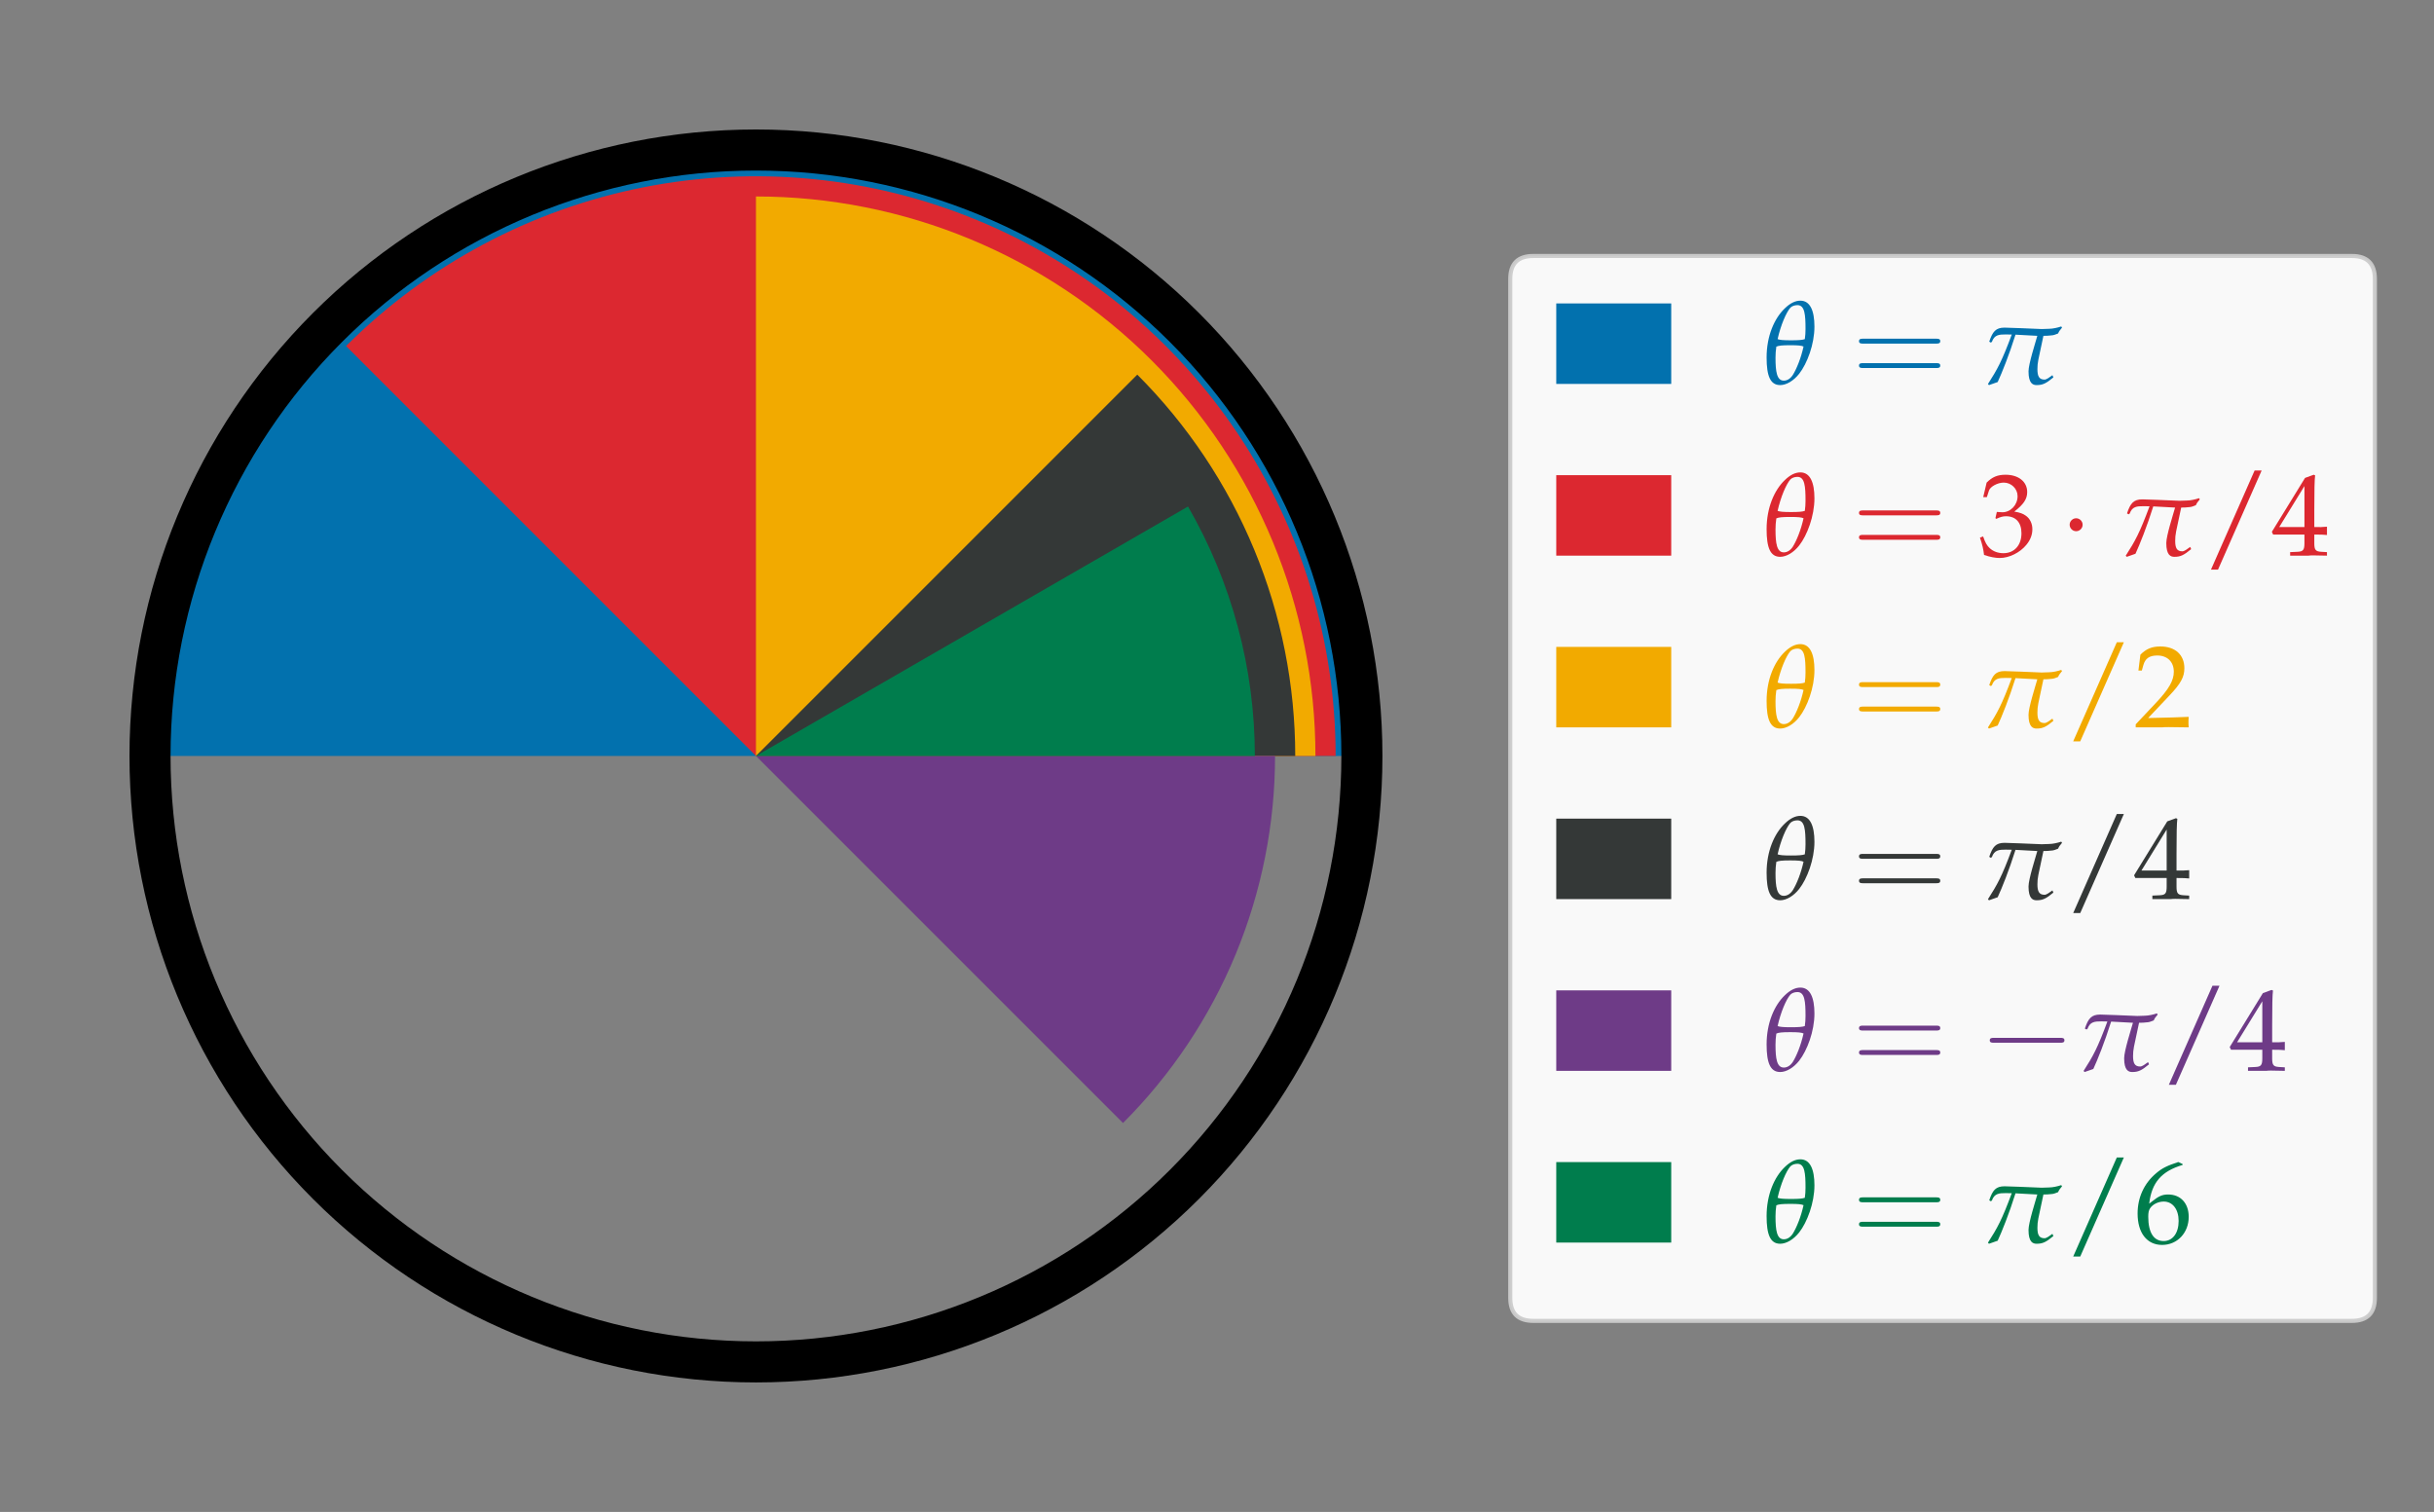 <?xml version="1.0" encoding="utf-8" standalone="no"?>
<!DOCTYPE svg PUBLIC "-//W3C//DTD SVG 1.1//EN"
  "http://www.w3.org/Graphics/SVG/1.1/DTD/svg11.dtd">
<svg xmlns:xlink="http://www.w3.org/1999/xlink" width="296.4pt" height="184.113pt" viewBox="0 0 296.4 184.113" xmlns="http://www.w3.org/2000/svg" version="1.1">
 <rect x="0" y="0" width="296.4" height="184.113" fill="#808080" stroke="none"/>
 <defs>
  <style type="text/css">*{stroke-linejoin: round; stroke-linecap: butt}</style>
 </defs>
 <g id="figure_1">
  <g id="patch_1">
   <path d="M 0 184.113 
L 296.4 184.113 
L 296.4 0 
L 0 0 
L 0 184.113 
z
" style="fill: none"/>
  </g>
  <g id="axes_1">
   <g id="patch_2">
    <path d="M 7.2 176.913 
L 176.913 176.913 
L 176.913 7.2 
L 7.2 7.2 
L 7.2 176.913 
z
" style="fill: none"/>
   </g>
   <g id="matplotlib.axis_1"/>
   <g id="matplotlib.axis_2"/>
   <g id="legend_1">
    <g id="patch_3">
     <path d="M 186.713 160.848 
L 286.4 160.848 
Q 289.2 160.848 289.2 158.048 
L 289.2 33.971 
Q 289.2 31.171 286.4 31.171 
L 186.713 31.171 
Q 183.913 31.171 183.913 33.971 
L 183.913 158.048 
Q 183.913 160.848 186.713 160.848 
z
" style="fill: #ffffff; opacity: 0.95; stroke: #cccccc; stroke-width: 0.5; stroke-linejoin: miter"/>
    </g>
    <g id="patch_4">
     <path d="M 189.513 46.751 
L 203.513 46.751 
L 203.513 36.951 
L 189.513 36.951 
z
" style="fill: #0271ae"/>
    </g>
    <g id="text_1">
     <!-- $\theta=\pi$ -->
     <g style="fill: #0271ae" transform="translate(214.713 46.751)scale(0.14 -0.14)">
      <defs>
       <path id="PazoMath-Italic-71" d="M 2029 4544 
C 1754 4544 1472 4409 1178 4122 
C 608 3580 186 2616 186 1442 
C 186 427 390 -64 928 -64 
C 1267 -64 1664 172 1965 555 
C 2400 1110 2797 2163 2797 3127 
C 2797 4013 2554 4544 2029 4544 
z
M 1478 2112 
C 1914 2112 2093 2092 2202 2041 
C 2061 1397 1824 823 1619 491 
C 1491 294 1318 179 1126 179 
C 742 179 672 670 672 1429 
C 672 1627 685 1831 717 2035 
C 851 2092 1024 2112 1478 2112 
z
M 1869 4300 
C 2272 4300 2310 3777 2310 2986 
C 2310 2808 2298 2623 2272 2444 
C 2144 2399 1946 2380 1523 2380 
C 1088 2380 902 2399 787 2444 
C 954 3197 1248 3886 1478 4154 
C 1568 4249 1715 4300 1869 4300 
z
" transform="scale(0.016)"/>
       <path id="CMR10-3d" d="M 4397 2111 
C 4493 2111 4614 2111 4614 2239 
C 4614 2368 4493 2368 4403 2368 
L 570 2368 
C 480 2368 358 2368 358 2239 
C 358 2111 480 2111 576 2111 
L 4397 2111 
z
M 4403 832 
C 4493 832 4614 832 4614 960 
C 4614 1088 4493 1088 4397 1088 
L 576 1088 
C 480 1088 358 1088 358 960 
C 358 832 480 832 570 832 
L 4403 832 
z
" transform="scale(0.016)"/>
       <path id="PazoMath-Italic-70" d="M 614 2255 
L 672 2299 
C 806 2681 1062 2700 1427 2700 
C 1504 2700 1619 2694 1754 2694 
C 1216 1242 973 803 454 -7 
L 512 -64 
L 986 102 
C 1216 599 1606 1567 1958 2688 
L 3149 2624 
C 3040 2232 2669 1089 2669 685 
C 2669 19 2912 -64 3110 -64 
C 3437 -64 3622 19 4026 356 
L 3974 476 
L 3821 369 
C 3840 382 3654 236 3546 236 
C 3245 236 3155 419 3155 811 
C 3155 969 3168 1139 3206 1323 
C 3315 1847 3424 2365 3482 2624 
C 3629 2624 3776 2630 3923 2649 
C 4038 2649 4179 2713 4282 2752 
C 4352 2905 4378 2918 4499 3072 
L 4454 3136 
C 4282 3075 3994 3008 3782 3008 
C 3706 3001 3546 2995 3386 2995 
C 2701 3020 1645 3072 1363 3072 
C 883 3072 710 2860 525 2306 
L 614 2255 
z
" transform="scale(0.016)"/>
      </defs>
      <use xlink:href="#PazoMath-Italic-71" transform="scale(0.996)"/>
      <use xlink:href="#CMR10-3d" transform="translate(77.387 0)scale(1.038)"/>
      <use xlink:href="#PazoMath-Italic-70" transform="translate(188.248 0)scale(0.996)"/>
     </g>
    </g>
    <g id="patch_5">
     <path d="M 189.513 67.664 
L 203.513 67.664 
L 203.513 57.864 
L 189.513 57.864 
z
" style="fill: #dc2830"/>
    </g>
    <g id="text_2">
     <!-- $\theta=3\cdot\pi/4$ -->
     <g style="fill: #dc2830" transform="translate(214.713 67.664)scale(0.14 -0.14)">
      <defs>
       <path id="URWPalladioL-Roma-33" d="M 275 3196 
L 474 3196 
L 589 3553 
C 659 3770 1062 3987 1395 3987 
C 1811 3987 2150 3649 2150 3247 
C 2150 2769 1773 2368 1318 2368 
C 1267 2368 1197 2374 1114 2380 
L 1018 2387 
L 941 2047 
L 986 2008 
C 1229 2118 1350 2150 1523 2150 
C 2054 2150 2362 1808 2362 1222 
C 2362 565 1971 134 1376 134 
C 1082 134 819 231 627 411 
C 474 553 390 701 269 1048 
L 96 984 
C 230 591 282 359 320 38 
C 659 -77 941 -128 1178 -128 
C 1690 -128 2278 160 2630 591 
C 2848 855 2957 1139 2957 1441 
C 2957 1750 2829 2021 2598 2182 
C 2438 2297 2291 2348 1971 2406 
C 2483 2801 2675 3094 2675 3470 
C 2675 4038 2202 4416 1491 4416 
C 1056 4416 768 4294 461 3987 
L 275 3196 
z
" transform="scale(0.016)"/>
       <path id="CMSY10-1" d="M 1229 1619 
C 1229 1804 1075 1958 890 1958 
C 704 1958 550 1804 550 1619 
C 550 1433 704 1280 890 1280 
C 1075 1280 1229 1433 1229 1619 
z
" transform="scale(0.016)"/>
       <path id="URWPalladioL-Roma-2f" d="M 3322 4646 
L 2938 4646 
L 557 -762 
L 941 -762 
L 3322 4646 
z
" transform="scale(0.016)"/>
       <path id="URWPalladioL-Roma-34" d="M 1792 1152 
L 1792 684 
C 1792 310 1722 223 1408 210 
L 1011 192 
L 1011 0 
C 1862 0 1862 0 2016 0 
C 2170 19 2170 19 3021 0 
L 3021 192 
L 2714 210 
C 2400 229 2330 310 2330 684 
L 2330 1152 
C 2707 1152 2842 1145 3021 1127 
L 3021 1580 
C 2720 1555 2598 1555 2502 1561 
L 2483 1561 
L 2330 1561 
L 2330 2445 
C 2330 3576 2342 4122 2374 4383 
L 2298 4416 
L 1824 4243 
L 13 1299 
L 83 1152 
L 1792 1152 
z
M 1792 1561 
L 416 1561 
L 1792 3798 
L 1792 1561 
z
" transform="scale(0.016)"/>
      </defs>
      <use xlink:href="#PazoMath-Italic-71" transform="scale(0.996)"/>
      <use xlink:href="#CMR10-3d" transform="translate(77.387 0)scale(1.038)"/>
      <use xlink:href="#URWPalladioL-Roma-33" transform="translate(187.003 0)scale(0.996)"/>
      <use xlink:href="#CMSY10-1" transform="translate(257.433 0)scale(1.038)"/>
      <use xlink:href="#PazoMath-Italic-70" transform="translate(308.088 0)scale(0.996)"/>
      <use xlink:href="#URWPalladioL-Roma-2f" transform="translate(380.615 0)scale(0.996)"/>
      <use xlink:href="#URWPalladioL-Roma-34" transform="translate(442.234 0)scale(0.996)"/>
     </g>
    </g>
    <g id="patch_6">
     <path d="M 189.513 88.576 
L 203.513 88.576 
L 203.513 78.776 
L 189.513 78.776 
z
" style="fill: #f2aa00"/>
    </g>
    <g id="text_3">
     <!-- $\theta=\pi/2$ -->
     <g style="fill: #f2aa00" transform="translate(214.713 88.576)scale(0.14 -0.14)">
      <defs>
       <path id="URWPalladioL-Roma-32" d="M 102 166 
L 102 0 
C 1299 0 1299 0 1530 0 
C 1760 19 1760 19 2995 0 
C 2982 134 2982 198 2982 287 
C 2982 370 2982 434 2995 574 
C 2259 542 1965 536 781 510 
L 1946 1741 
C 2566 2398 2758 2749 2758 3228 
C 2758 3961 2259 4416 1446 4416 
C 986 4416 672 4287 358 3967 
L 250 3100 
L 435 3100 
L 518 3394 
C 621 3763 851 3923 1280 3923 
C 1830 3923 2182 3578 2182 3036 
C 2182 2558 1914 2086 1190 1320 
L 102 166 
z
" transform="scale(0.016)"/>
      </defs>
      <use xlink:href="#PazoMath-Italic-71" transform="scale(0.996)"/>
      <use xlink:href="#CMR10-3d" transform="translate(77.387 0)scale(1.038)"/>
      <use xlink:href="#PazoMath-Italic-70" transform="translate(188.248 0)scale(0.996)"/>
      <use xlink:href="#URWPalladioL-Roma-2f" transform="translate(260.775 0)scale(0.996)"/>
      <use xlink:href="#URWPalladioL-Roma-32" transform="translate(322.394 0)scale(0.996)"/>
     </g>
    </g>
    <g id="patch_7">
     <path d="M 189.513 109.489 
L 203.513 109.489 
L 203.513 99.689 
L 189.513 99.689 
z
" style="fill: #343837"/>
    </g>
    <g id="text_4">
     <!-- $\theta=\pi/4$ -->
     <g style="fill: #343837" transform="translate(214.713 109.489)scale(0.14 -0.14)">
      <use xlink:href="#PazoMath-Italic-71" transform="scale(0.996)"/>
      <use xlink:href="#CMR10-3d" transform="translate(77.387 0)scale(1.038)"/>
      <use xlink:href="#PazoMath-Italic-70" transform="translate(188.248 0)scale(0.996)"/>
      <use xlink:href="#URWPalladioL-Roma-2f" transform="translate(260.775 0)scale(0.996)"/>
      <use xlink:href="#URWPalladioL-Roma-34" transform="translate(322.394 0)scale(0.996)"/>
     </g>
    </g>
    <g id="patch_8">
     <path d="M 189.513 130.402 
L 203.513 130.402 
L 203.513 120.602 
L 189.513 120.602 
z
" style="fill: #6e3b87"/>
    </g>
    <g id="text_5">
     <!-- $\theta=-\pi/4$ -->
     <g style="fill: #6e3b87" transform="translate(214.713 130.402)scale(0.14 -0.14)">
      <defs>
       <path id="CMSY10-0" d="M 4218 1472 
C 4326 1472 4442 1472 4442 1600 
C 4442 1728 4326 1728 4218 1728 
L 755 1728 
C 646 1728 531 1728 531 1600 
C 531 1472 646 1472 755 1472 
L 4218 1472 
z
" transform="scale(0.016)"/>
      </defs>
      <use xlink:href="#PazoMath-Italic-71" transform="scale(0.996)"/>
      <use xlink:href="#CMR10-3d" transform="translate(77.387 0)scale(1.038)"/>
      <use xlink:href="#CMSY10-0" transform="translate(188.248 0)scale(1.038)"/>
      <use xlink:href="#PazoMath-Italic-70" transform="translate(271.435 0)scale(0.996)"/>
      <use xlink:href="#URWPalladioL-Roma-2f" transform="translate(343.962 0)scale(0.996)"/>
      <use xlink:href="#URWPalladioL-Roma-34" transform="translate(405.581 0)scale(0.996)"/>
     </g>
    </g>
    <g id="patch_9">
     <path d="M 189.513 151.314 
L 203.513 151.314 
L 203.513 141.514 
L 189.513 141.514 
z
" style="fill: #007d4d"/>
    </g>
    <g id="text_6">
     <!-- $\theta=\pi/6$ -->
     <g style="fill: #007d4d" transform="translate(214.713 151.314)scale(0.14 -0.14)">
      <defs>
       <path id="URWPalladioL-Roma-36" d="M 2662 4287 
L 2426 4396 
C 1811 4193 1549 4066 1222 3788 
C 563 3237 205 2463 205 1585 
C 205 526 717 -128 1542 -128 
C 2374 -128 2995 532 2995 1405 
C 2995 2143 2554 2624 1875 2624 
C 1555 2624 1363 2540 986 2239 
C 915 2182 909 2175 838 2124 
C 973 3275 1510 3895 2662 4237 
L 2662 4287 
z
M 1632 2239 
C 2118 2239 2445 1816 2445 1180 
C 2445 513 2118 83 1626 83 
C 1082 83 787 551 787 1411 
C 787 1636 813 1758 883 1867 
C 1024 2085 1325 2239 1632 2239 
z
" transform="scale(0.016)"/>
      </defs>
      <use xlink:href="#PazoMath-Italic-71" transform="scale(0.996)"/>
      <use xlink:href="#CMR10-3d" transform="translate(77.387 0)scale(1.038)"/>
      <use xlink:href="#PazoMath-Italic-70" transform="translate(188.248 0)scale(0.996)"/>
      <use xlink:href="#URWPalladioL-Roma-2f" transform="translate(260.775 0)scale(0.996)"/>
      <use xlink:href="#URWPalladioL-Roma-36" transform="translate(322.394 0)scale(0.996)"/>
     </g>
    </g>
   </g>
   <g id="patch_10">
    <path d="M 165.107 92.057 
C 165.107 72.69 157.405 54.096 143.711 40.402 
C 130.017 26.708 111.423 19.006 92.057 19.006 
C 72.69 19.006 54.096 26.708 40.402 40.402 
C 26.708 54.096 19.006 72.69 19.006 92.057 
L 92.057 92.057 
L 165.107 92.057 
z
" clip-path="url(#p28a46480ab)" style="fill: #0271ae"/>
   </g>
   <g id="patch_11">
    <path d="M 162.647 92.057 
C 162.647 78.097 158.506 64.446 150.751 52.838 
C 142.995 41.231 131.968 32.181 119.07 26.839 
C 106.173 21.497 91.977 20.099 78.285 22.822 
C 64.593 25.546 52.012 32.27 42.141 42.141 
L 92.057 92.057 
L 162.647 92.057 
z
" clip-path="url(#p28a46480ab)" style="fill: #dc2830"/>
   </g>
   <g id="patch_12">
    <path d="M 160.188 92.057 
C 160.188 73.994 153.005 56.653 140.233 43.881 
C 127.46 31.108 110.119 23.925 92.057 23.925 
L 92.057 92.057 
L 160.188 92.057 
z
" clip-path="url(#p28a46480ab)" style="fill: #f2aa00"/>
   </g>
   <g id="patch_13">
    <path d="M 157.728 92.057 
C 157.728 83.433 156.029 74.893 152.729 66.925 
C 149.429 58.958 144.591 51.718 138.493 45.62 
L 92.057 92.057 
L 157.728 92.057 
z
" clip-path="url(#p28a46480ab)" style="fill: #343837"/>
   </g>
   <g id="patch_14">
    <path d="M 136.754 136.754 
C 142.624 130.885 147.28 123.916 150.457 116.247 
C 153.633 108.578 155.269 100.357 155.269 92.057 
L 92.057 92.057 
L 136.754 136.754 
z
" clip-path="url(#p28a46480ab)" style="fill: #6e3b87"/>
   </g>
   <g id="patch_15">
    <path d="M 152.809 92.057 
C 152.809 86.747 152.113 81.461 150.739 76.333 
C 149.365 71.204 147.324 66.278 144.67 61.68 
L 92.057 92.057 
L 152.809 92.057 
z
" clip-path="url(#p28a46480ab)" style="fill: #007d4d"/>
   </g>
   <g id="patch_16">
    <path d="M 92.057 165.845 
C 111.625 165.845 130.395 158.07 144.233 144.233 
C 158.07 130.395 165.845 111.625 165.845 92.057 
C 165.845 72.488 158.07 53.718 144.233 39.88 
C 130.395 26.043 111.625 18.268 92.057 18.268 
C 72.488 18.268 53.718 26.043 39.88 39.88 
C 26.043 53.718 18.268 72.488 18.268 92.057 
C 18.268 111.625 26.043 130.395 39.88 144.233 
C 53.718 158.07 72.488 165.845 92.057 165.845 
L 92.057 165.845 
z
" clip-path="url(#p28a46480ab)" style="fill: none; stroke: #000000; stroke-width: 5; stroke-linejoin: miter"/>
   </g>
  </g>
 </g>
 <defs>
  <clipPath id="p28a46480ab">
   <rect x="7.2" y="7.2" width="169.713" height="169.713"/>
  </clipPath>
 </defs>
</svg>